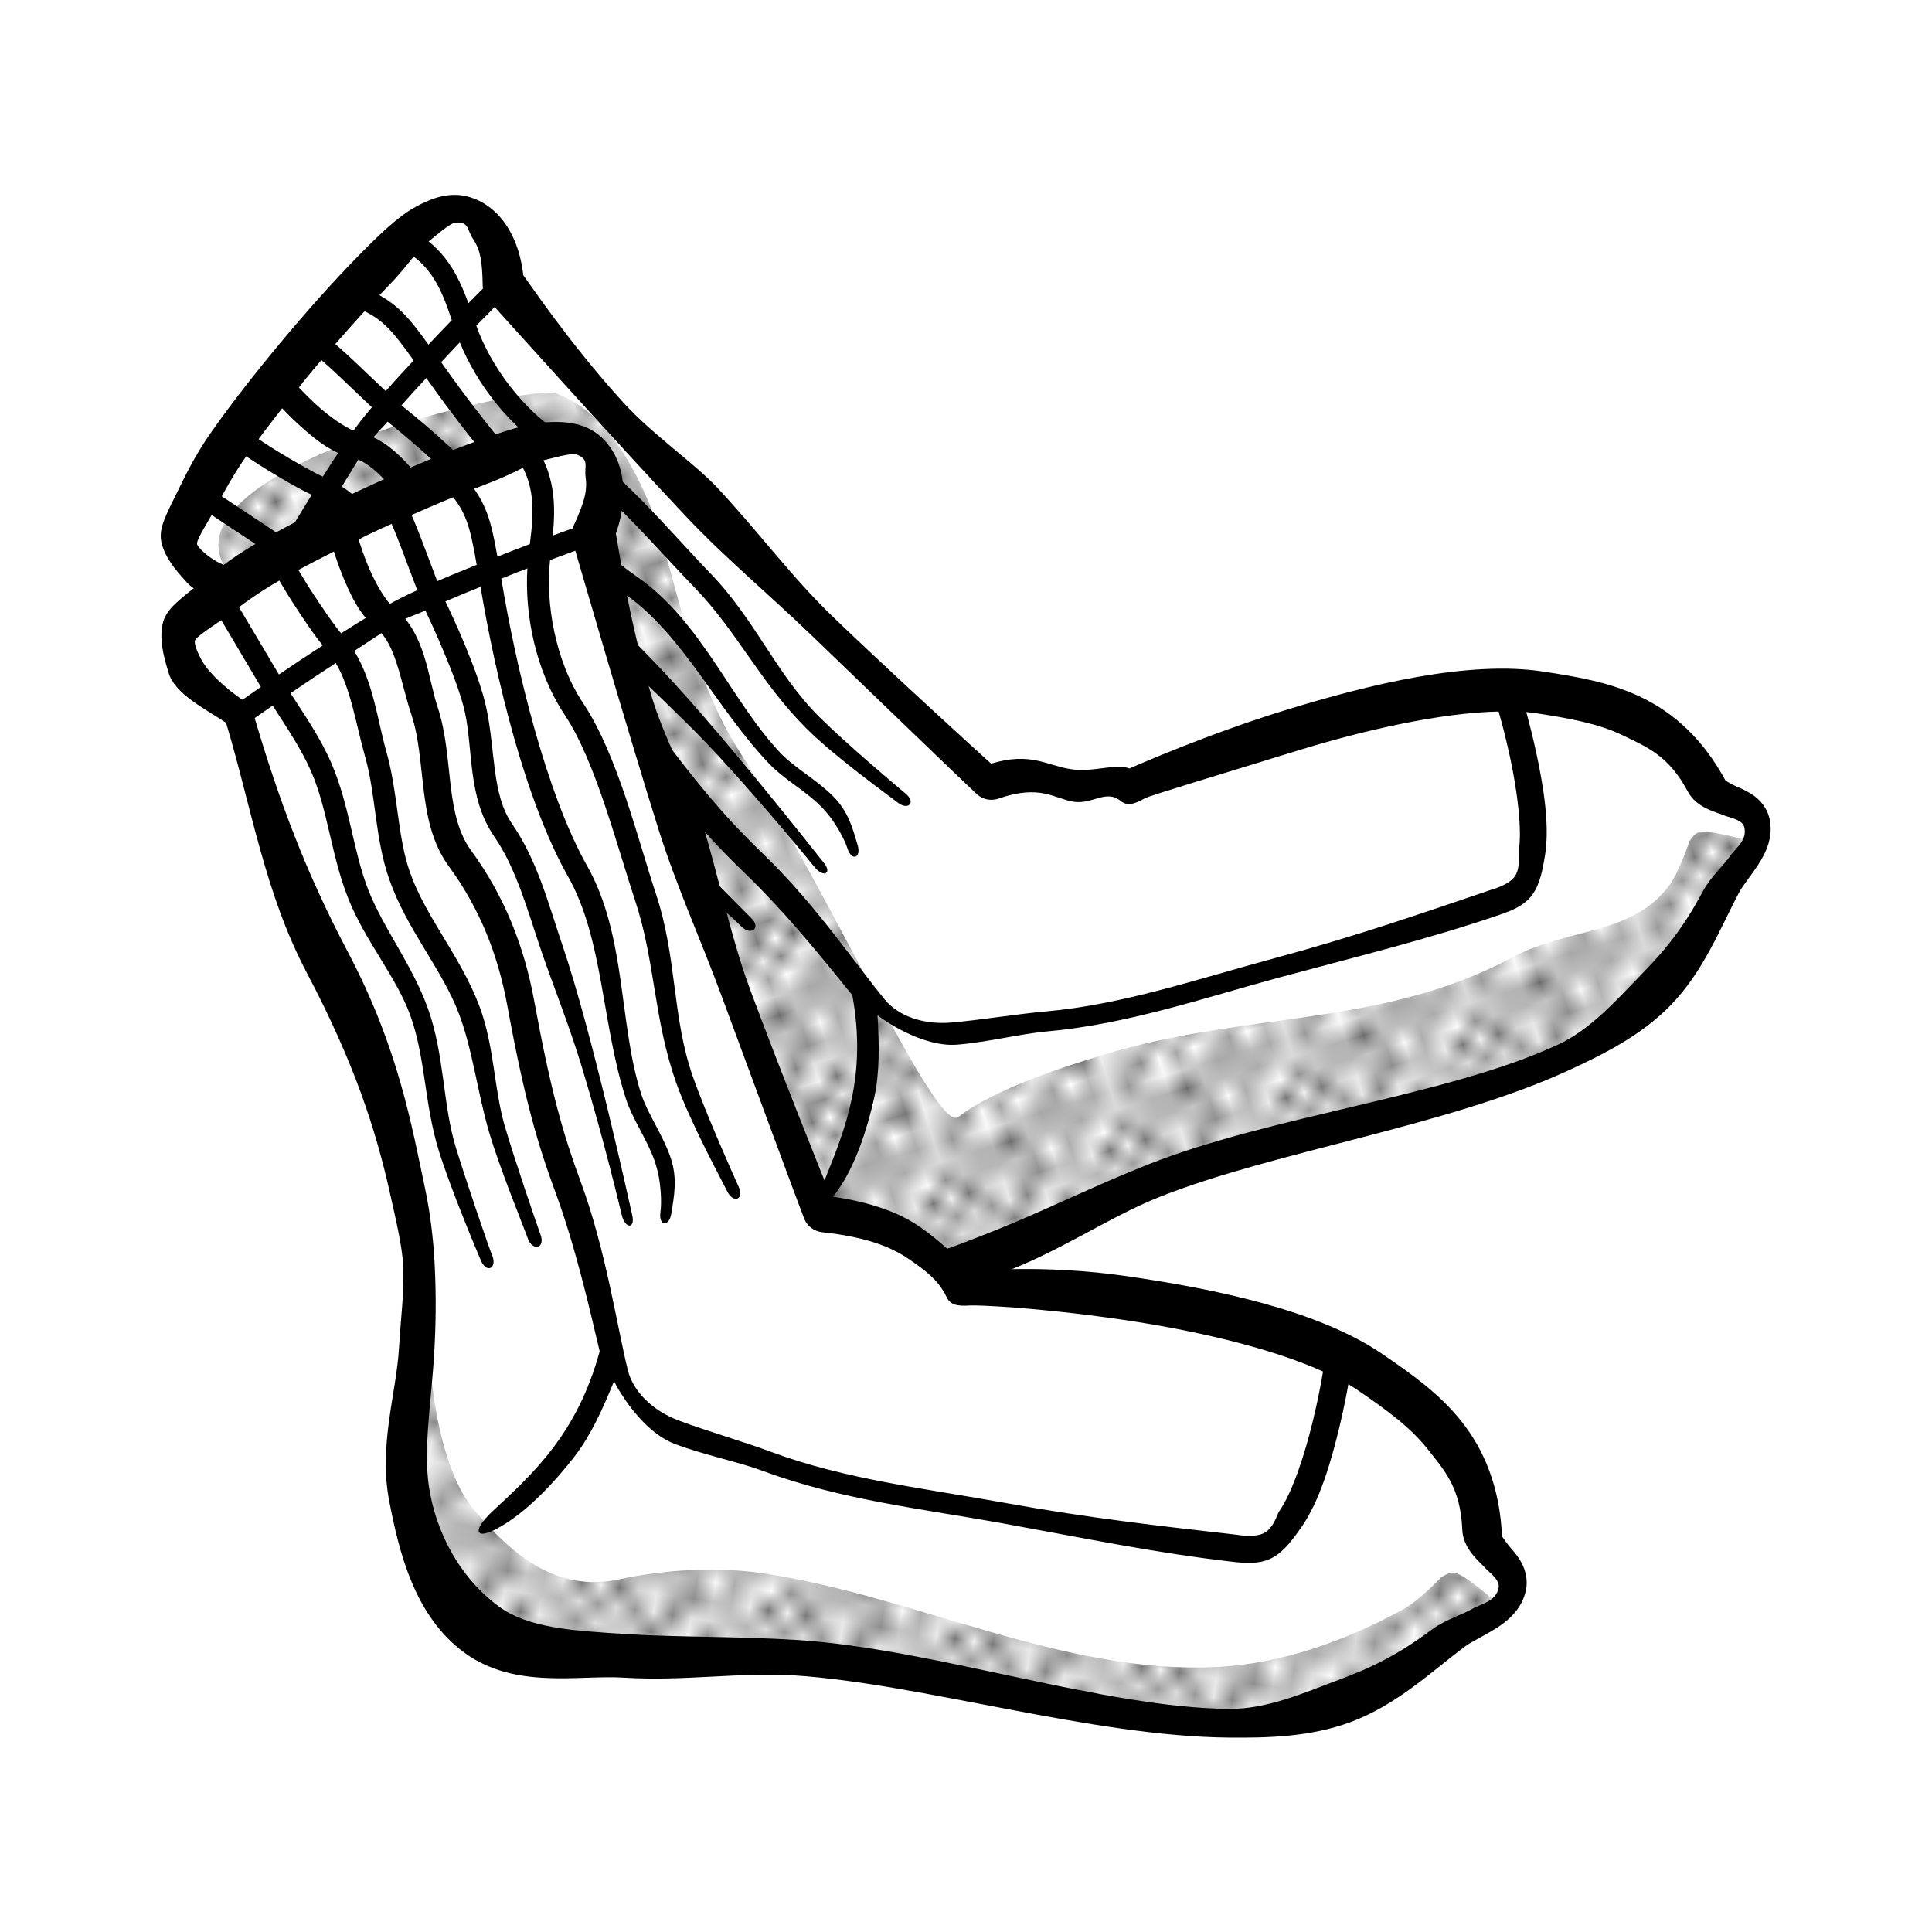 <svg:svg xmlns:dc="http://purl.org/dc/elements/1.1/" xmlns:ns1="http://sodipodi.sourceforge.net/DTD/sodipodi-0.dtd" xmlns:ns2="http://www.inkscape.org/namespaces/inkscape" xmlns:ns3="http://www.w3.org/1999/xlink" xmlns:ns5="http://creativecommons.org/ns#" xmlns:rdf="http://www.w3.org/1999/02/22-rdf-syntax-ns#" xmlns:svg="http://www.w3.org/2000/svg" height="125.424" id="svg2" version="1.1" viewBox="-9.518 -10.998 125.424 125.424" width="125.424" ns1:docname="Struempfe-lineart.svg" ns2:version="0.91 r13725">
  <svg:title id="title4148">socks - lineart</svg:title>
  <svg:defs id="defs4">
    <svg:pattern id="pattern5692" patternTransform="scale(1.225,1.257)" ns2:collect="always" ns3:href="#Polkadots-large" />
    <svg:pattern height="10" id="Polkadots-large" patternTransform="translate(0,0) scale(10,10)" patternUnits="userSpaceOnUse" width="10" ns2:collect="always" ns2:stockid="Polka dots, large">
      <svg:circle cx="2.567" cy="0.810" id="circle5382" r="0.45" style="fill:black;stroke:none" />
      <svg:circle cx="3.048" cy="2.33" id="circle5384" r="0.45" style="fill:black;stroke:none" />
      <svg:circle cx="4.418" cy="2.415" id="circle5386" r="0.45" style="fill:black;stroke:none" />
      <svg:circle cx="1.844" cy="3.029" id="circle5388" r="0.45" style="fill:black;stroke:none" />
      <svg:circle cx="6.08" cy="1.363" id="circle5390" r="0.45" style="fill:black;stroke:none" />
      <svg:circle cx="5.819" cy="4.413" id="circle5392" r="0.45" style="fill:black;stroke:none" />
      <svg:circle cx="4.305" cy="4.048" id="circle5394" r="0.45" style="fill:black;stroke:none" />
      <svg:circle cx="5.541" cy="3.045" id="circle5396" r="0.45" style="fill:black;stroke:none" />
      <svg:circle cx="4.785" cy="5.527" id="circle5398" r="0.45" style="fill:black;stroke:none" />
      <svg:circle cx="2.667" cy="5.184" id="circle5400" r="0.45" style="fill:black;stroke:none" />
      <svg:circle cx="7.965" cy="1.448" id="circle5402" r="0.45" style="fill:black;stroke:none" />
      <svg:circle cx="7.047" cy="5.049" id="circle5404" r="0.45" style="fill:black;stroke:none" />
      <svg:circle cx="4.340" cy="0.895" id="circle5406" r="0.45" style="fill:black;stroke:none" />
      <svg:circle cx="7.125" cy="0.340" id="circle5408" r="0.45" style="fill:black;stroke:none" />
      <svg:circle cx="9.553" cy="1.049" id="circle5410" r="0.45" style="fill:black;stroke:none" />
      <svg:circle cx="7.006" cy="2.689" id="circle5412" r="0.45" style="fill:black;stroke:none" />
      <svg:circle cx="8.909" cy="2.689" id="circle5414" r="0.45" style="fill:black;stroke:none" />
      <svg:circle cx="9.315" cy="4.407" id="circle5416" r="0.45" style="fill:black;stroke:none" />
      <svg:circle cx="7.820" cy="3.870" id="circle5418" r="0.45" style="fill:black;stroke:none" />
      <svg:circle cx="8.270" cy="5.948" id="circle5420" r="0.45" style="fill:black;stroke:none" />
      <svg:circle cx="7.973" cy="7.428" id="circle5422" r="0.45" style="fill:black;stroke:none" />
      <svg:circle cx="9.342" cy="8.072" id="circle5424" r="0.45" style="fill:black;stroke:none" />
      <svg:circle cx="8.206" cy="9.315" id="circle5426" r="0.45" style="fill:black;stroke:none" />
      <svg:circle cx="9.682" cy="9.475" id="circle5428" r="0.45" style="fill:black;stroke:none" />
      <svg:circle cx="9.688" cy="6.186" id="circle5430" r="0.45" style="fill:black;stroke:none" />
      <svg:circle cx="3.379" cy="6.296" id="circle5432" r="0.45" style="fill:black;stroke:none" />
      <svg:circle cx="2.871" cy="8.204" id="circle5434" r="0.45" style="fill:black;stroke:none" />
      <svg:circle cx="4.59" cy="8.719" id="circle5436" r="0.45" style="fill:black;stroke:none" />
      <svg:circle cx="3.181" cy="9.671" id="circle5438" r="0.45" style="fill:black;stroke:none" />
      <svg:circle cx="5.734" cy="7.315" id="circle5440" r="0.45" style="fill:black;stroke:none" />
      <svg:circle cx="6.707" cy="6.513" id="circle5442" r="0.45" style="fill:black;stroke:none" />
      <svg:circle cx="5.730" cy="9.670" id="circle5444" r="0.45" style="fill:black;stroke:none" />
      <svg:circle cx="6.535" cy="8.373" id="circle5446" r="0.45" style="fill:black;stroke:none" />
      <svg:circle cx="4.37" cy="7.154" id="circle5448" r="0.45" style="fill:black;stroke:none" />
      <svg:circle cx="0.622" cy="7.25" id="circle5450" r="0.45" style="fill:black;stroke:none" />
      <svg:circle cx="0.831" cy="5.679" id="circle5452" r="0.45" style="fill:black;stroke:none" />
      <svg:circle cx="1.257" cy="8.519" id="circle5454" r="0.45" style="fill:black;stroke:none" />
      <svg:circle cx="1.989" cy="6.877" id="circle5456" r="0.45" style="fill:black;stroke:none" />
      <svg:circle cx="0.374" cy="3.181" id="circle5458" r="0.45" style="fill:black;stroke:none" />
      <svg:circle cx="1.166" cy="1.664" id="circle5460" r="0.45" style="fill:black;stroke:none" />
      <svg:circle cx="1.151" cy="0.093" id="circle5462" r="0.45" style="fill:black;stroke:none" />
      <svg:circle cx="1.151" cy="10.093" id="circle5464" r="0.45" style="fill:black;stroke:none" />
      <svg:circle cx="1.302" cy="4.451" id="circle5466" r="0.45" style="fill:black;stroke:none" />
      <svg:circle cx="3.047" cy="3.763" id="circle5468" r="0.45" style="fill:black;stroke:none" />
    </svg:pattern>
    <svg:pattern id="pattern5692-5" patternTransform="scale(1.225,1.257)" ns2:collect="always" ns3:href="#Polkadots-large-3" />
    <svg:pattern height="10" id="Polkadots-large-3" patternTransform="translate(0,0) scale(10,10)" patternUnits="userSpaceOnUse" width="10" ns2:collect="always" ns2:stockid="Polka dots, large">
      <svg:circle cx="2.567" cy="0.810" id="circle5382-5" r="0.45" style="fill:black;stroke:none" />
      <svg:circle cx="3.048" cy="2.33" id="circle5384-3" r="0.45" style="fill:black;stroke:none" />
      <svg:circle cx="4.418" cy="2.415" id="circle5386-4" r="0.45" style="fill:black;stroke:none" />
      <svg:circle cx="1.844" cy="3.029" id="circle5388-0" r="0.45" style="fill:black;stroke:none" />
      <svg:circle cx="6.08" cy="1.363" id="circle5390-1" r="0.45" style="fill:black;stroke:none" />
      <svg:circle cx="5.819" cy="4.413" id="circle5392-8" r="0.45" style="fill:black;stroke:none" />
      <svg:circle cx="4.305" cy="4.048" id="circle5394-4" r="0.45" style="fill:black;stroke:none" />
      <svg:circle cx="5.541" cy="3.045" id="circle5396-8" r="0.45" style="fill:black;stroke:none" />
      <svg:circle cx="4.785" cy="5.527" id="circle5398-4" r="0.45" style="fill:black;stroke:none" />
      <svg:circle cx="2.667" cy="5.184" id="circle5400-4" r="0.45" style="fill:black;stroke:none" />
      <svg:circle cx="7.965" cy="1.448" id="circle5402-8" r="0.45" style="fill:black;stroke:none" />
      <svg:circle cx="7.047" cy="5.049" id="circle5404-4" r="0.45" style="fill:black;stroke:none" />
      <svg:circle cx="4.340" cy="0.895" id="circle5406-0" r="0.45" style="fill:black;stroke:none" />
      <svg:circle cx="7.125" cy="0.340" id="circle5408-3" r="0.45" style="fill:black;stroke:none" />
      <svg:circle cx="9.553" cy="1.049" id="circle5410-1" r="0.45" style="fill:black;stroke:none" />
      <svg:circle cx="7.006" cy="2.689" id="circle5412-1" r="0.45" style="fill:black;stroke:none" />
      <svg:circle cx="8.909" cy="2.689" id="circle5414-8" r="0.45" style="fill:black;stroke:none" />
      <svg:circle cx="9.315" cy="4.407" id="circle5416-8" r="0.45" style="fill:black;stroke:none" />
      <svg:circle cx="7.820" cy="3.870" id="circle5418-3" r="0.45" style="fill:black;stroke:none" />
      <svg:circle cx="8.270" cy="5.948" id="circle5420-3" r="0.45" style="fill:black;stroke:none" />
      <svg:circle cx="7.973" cy="7.428" id="circle5422-0" r="0.45" style="fill:black;stroke:none" />
      <svg:circle cx="9.342" cy="8.072" id="circle5424-5" r="0.45" style="fill:black;stroke:none" />
      <svg:circle cx="8.206" cy="9.315" id="circle5426-6" r="0.45" style="fill:black;stroke:none" />
      <svg:circle cx="9.682" cy="9.475" id="circle5428-6" r="0.45" style="fill:black;stroke:none" />
      <svg:circle cx="9.688" cy="6.186" id="circle5430-0" r="0.45" style="fill:black;stroke:none" />
      <svg:circle cx="3.379" cy="6.296" id="circle5432-6" r="0.45" style="fill:black;stroke:none" />
      <svg:circle cx="2.871" cy="8.204" id="circle5434-9" r="0.45" style="fill:black;stroke:none" />
      <svg:circle cx="4.59" cy="8.719" id="circle5436-8" r="0.45" style="fill:black;stroke:none" />
      <svg:circle cx="3.181" cy="9.671" id="circle5438-7" r="0.45" style="fill:black;stroke:none" />
      <svg:circle cx="5.734" cy="7.315" id="circle5440-7" r="0.45" style="fill:black;stroke:none" />
      <svg:circle cx="6.707" cy="6.513" id="circle5442-4" r="0.45" style="fill:black;stroke:none" />
      <svg:circle cx="5.730" cy="9.670" id="circle5444-2" r="0.45" style="fill:black;stroke:none" />
      <svg:circle cx="6.535" cy="8.373" id="circle5446-0" r="0.45" style="fill:black;stroke:none" />
      <svg:circle cx="4.37" cy="7.154" id="circle5448-0" r="0.45" style="fill:black;stroke:none" />
      <svg:circle cx="0.622" cy="7.25" id="circle5450-3" r="0.45" style="fill:black;stroke:none" />
      <svg:circle cx="0.831" cy="5.679" id="circle5452-4" r="0.45" style="fill:black;stroke:none" />
      <svg:circle cx="1.257" cy="8.519" id="circle5454-8" r="0.45" style="fill:black;stroke:none" />
      <svg:circle cx="1.989" cy="6.877" id="circle5456-9" r="0.45" style="fill:black;stroke:none" />
      <svg:circle cx="0.374" cy="3.181" id="circle5458-2" r="0.45" style="fill:black;stroke:none" />
      <svg:circle cx="1.166" cy="1.664" id="circle5460-4" r="0.45" style="fill:black;stroke:none" />
      <svg:circle cx="1.151" cy="0.093" id="circle5462-5" r="0.45" style="fill:black;stroke:none" />
      <svg:circle cx="1.151" cy="10.093" id="circle5464-3" r="0.45" style="fill:black;stroke:none" />
      <svg:circle cx="1.302" cy="4.451" id="circle5466-9" r="0.45" style="fill:black;stroke:none" />
      <svg:circle cx="3.047" cy="3.763" id="circle5468-7" r="0.45" style="fill:black;stroke:none" />
    </svg:pattern>
  </svg:defs>
  <ns1:namedview bordercolor="#666666" borderlayer="true" borderopacity="1.0" id="base" pagecolor="#ffffff" showgrid="false" ns2:current-layer="layer2" ns2:cx="53.149606" ns2:cy="53.149606" ns2:document-units="mm" ns2:pageopacity="0.0" ns2:pageshadow="2" ns2:showpageshadow="true" ns2:snap-global="false" ns2:window-height="420" ns2:window-maximized="0" ns2:window-width="643" ns2:window-x="598" ns2:window-y="309" ns2:zoom="2.2201481" />
  <svg:g id="layer2" style="display:inline" ns2:groupmode="layer" ns2:label="Ebene 2">
    <svg:g id="g5694-8" style="display:inline" transform="matrix(0.935,-0.281,0.283,0.925,-9.206,-9.326)">
      <svg:path d="M 0.796,36.23 C 3.112,32.935 6.455,30.324 10.033,27.87 c 4.618,-4.137 9.236,-5.662 13.855,-7.803 0.928,0.087 1.901,-0.189 2.628,1.513 1.064,2.816 0.528,4.031 0.159,5.414 l 11.068,23.011 9.873,17.756 5.358,1.511 4.754,1.754 c 6.37,-0.451 12.74,-1.437 19.11,-0.717 l 11.784,4.061 c 4.092,2.548 3.741,5.096 5.176,7.644 1.559,1.568 2.573,2.833 2.229,3.344 -0.749,1.474 -1.693,2.56 -2.866,3.185 -3.033,2.602 -4.908,6.073 -10.271,6.927 -3.431,1.212 -6.734,1.653 -9.953,1.592 L 52.233,96.346 32.646,98.655 C 28.048,98.211 27.132,94.278 24.683,91.489 23.593,87.185 23.077,82.508 23.011,77.794 L 18.712,64.895 10.67,51.757 5.733,41.406 C 1.158,40.206 1.239,38.05 0.796,36.23 Z" id="path4209-2" style="fill:#ffffff;fill-rule:evenodd;stroke:#ffcc00;stroke-width:0.291;stroke-linecap:butt;stroke-linejoin:miter;stroke-miterlimit:4;stroke-dasharray:none;stroke-opacity:1" ns1:nodetypes="cccccccccccccccccccccccc" ns2:connector-curvature="0" />
      <svg:path d="m 22.838,77.03 c 0,0 -3.25,-9.667 -6.707,-16.549 C 12.326,52.904 5.818,45.774 3.592,39.488 0.715,31.363 26.557,33.095 27.949,34.309 c 0.878,0.766 2.995,2.404 3.694,8.454 0.487,4.213 -0.818,11.605 0.926,17.975 3.185,11.634 5.108,28.474 6.829,27.815 2.913,-1.115 7.67,-1.184 10.444,-1.194 10.047,-0.037 18.11,3.626 27.957,1.631 4.165,-0.843 8.01,0.945 11.381,-1.642 0.836,-0.642 2.07,-2.389 2.07,-2.389 0.741,-0.533 0.618,-0.815 3.822,1.115 0,0 -1.38,1.539 -2.389,2.548 -1.964,1.964 -3.345,3.517 -5.733,4.937 -2.093,1.244 -4.753,2.696 -7.166,3.026 -6.733,0.92 -13.592,-0.538 -20.384,-0.318 -7.931,0.257 -16.01,1.591 -23.887,2.548 -3.119,0.379 -6.931,-0.812 -9.555,-3.663 -1.683,-1.829 -2.117,-4.559 -2.548,-7.007 -0.304,-1.725 -0.571,-11.115 -0.571,-11.115 z" id="path4211-9" style="fill:url(#pattern5692-5);fill-opacity:1;fill-rule:evenodd;stroke:none;stroke-width:0.291;stroke-linecap:butt;stroke-linejoin:miter;stroke-miterlimit:4;stroke-dasharray:none;stroke-opacity:1" ns1:nodetypes="csssssssssccsssssssc" ns2:connector-curvature="0" />
      <svg:path d="m 23.961,19.395 c -0.435,0.013 -0.857,0.08 -1.264,0.16 -1.329,0.261 -2.867,1.052 -4.842,2.148 -1.974,1.097 -4.252,2.505 -6.471,3.979 -2.219,1.474 -4.374,3.012 -6.105,4.379 -1.731,1.367 -2.738,2.557 -3.684,3.562 -1.371,1.458 -1.747,1.99 -1.688,3.034 0.059,1.044 0.576,2.057 0.851,2.66 0.603,1.322 2.766,1.993 4.184,2.664 2.462,5.201 4.147,10.563 7.614,15.257 3.9,5.279 5.961,9.392 7.512,13.412 0.572,1.483 1.257,3.156 1.518,4.422 0.331,1.61 0.359,3.416 0.537,5.346 0.27,2.928 -0.374,6.435 0.863,9.916 1.139,3.207 2.751,7.151 6.312,9.002 3.6,1.871 7.538,0.3 10.463,0.043 3.891,-0.342 7.46,-1.504 10.92,-1.803 8.192,-0.707 19.656,1.019 28.455,-0.234 2.508,-0.357 5.235,-0.826 7.693,-2.189 2.826,-1.568 4.707,-4.052 6.625,-5.984 0.344,-0.347 1.031,-0.796 1.732,-1.393 0.702,-0.596 1.534,-1.492 1.604,-2.795 0.036,-0.675 -0.239,-1.288 -0.535,-1.688 -0.296,-0.399 -0.608,-0.658 -0.865,-0.879 -0.515,-0.441 -0.675,-0.724 -0.65,-0.596 -0.614,-3.166 -1.994,-5.423 -3.732,-7.035 -1.738,-1.612 -3.765,-2.599 -5.711,-3.541 -4.542,-2.198 -11.365,-2.559 -17.188,-2.518 -5.503,0.039 -10.568,0.684 -11.053,0.737 -0.719,-0.616 -2.348,-0.416 -3.756,-1.098 -1.456,-0.706 -2.203,-1.894 -4.939,-1.884 -0.469,-0.763 -4.917,-8.352 -7.206,-12.498 -1.852,-3.355 -3.153,-7.096 -4.862,-10.578 -0.992,-2.021 -3.041,-4.579 -4.305,-7.263 -2.307,-4.899 -3.761,-9.846 -3.875,-10.093 0.349,-1.834 0.095,-3.419 -0.512,-4.529 -0.531,-0.972 -1.375,-1.69 -2.297,-1.961 -0.461,-0.136 -0.909,-0.177 -1.344,-0.164 z m 0.901,1.969 c 0.857,0.223 0.542,0.63 0.769,1.396 0.249,0.844 0.14,1.642 -0.307,3.2 -0.093,0.327 -0.066,0.676 0.076,0.984 0,0 5.457,11.82 8.348,17.709 1.709,3.481 3.746,6.589 5.643,10.024 2.493,4.515 7.235,13.112 7.486,13.519 0.27,0.437 0.755,0.694 1.268,0.672 2.952,-0.13 3.56,1.09 4.715,1.65 1.155,0.56 2.296,-0.194 3.009,0.857 0.294,0.434 0.709,0.502 1.6,0.301 0.353,-0.08 5.002,-0.075 10.66,-0.116 4.566,-0.033 9.777,0.325 13.514,1.371 -0.012,0.725 -0.045,1.776 -0.166,3.205 -0.188,2.229 -0.62,4.871 -1.305,6.232 -0.073,0.146 -0.164,1.07 -0.736,1.496 -0.572,0.427 -1.728,0.379 -1.772,0.381 -4.971,0.184 -9.615,0.37 -15.069,0.213 -5.305,-0.152 -10.558,0.051 -15.57,-0.996 -1.894,-0.396 -4.416,-0.723 -6.25,-1.116 -1.834,-0.393 -3.221,-1.449 -3.759,-2.748 -1.099,-2.652 -2.579,-7.496 -4.823,-11.562 -1.576,-2.857 -2.793,-5.462 -4.781,-11.232 -1.173,-3.404 -2.948,-6.44 -5.502,-9.008 -0.981,-0.986 -1.499,-2.366 -1.941,-3.949 -0.442,-1.583 -0.794,-3.339 -1.613,-4.949 -0.922,-1.812 -1.471,-4.642 -3.84,-5.996 -0.57,-0.326 -1.468,-1.476 -2.088,-2.537 -0.327,-0.56 -0.583,-1.059 -0.764,-1.432 0.434,-0.297 -0.016,-0.022 1.289,-0.889 1.305,-0.867 4.396,-2.816 6.279,-3.861 1.883,-1.046 2.591,-1.809 3.494,-2.124 0.426,-0.149 1.729,-0.8 2.136,-0.694 z m -14.667,8.58 c 0.189,0.379 0.411,0.816 0.703,1.314 0.68,1.162 1.526,2.487 2.738,3.18 1.466,0.838 2.059,3.14 3.141,5.264 0.67,1.316 1.02,2.957 1.484,4.621 0.465,1.664 1.058,3.381 2.393,4.723 2.352,2.365 3.982,5.142 5.082,8.334 2.007,5.826 3.293,8.593 4.904,11.514 1.777,3.22 3.256,6.957 4.391,9.783 -0.632,5.458 -3.023,8.42 -5.311,11.295 -1.236,1.554 -0.821,2.206 0.929,0.689 1.338,-1.16 2.667,-2.975 3.779,-4.97 0.855,-1.535 1.357,-3.334 1.814,-5.233 1.014,1.39 2.776,3.058 4.48,3.423 2.053,0.44 4.277,0.532 5.939,0.879 5.298,1.107 10.7,0.882 15.922,1.031 5.427,0.156 10.075,0.414 15.146,0.227 0.911,-0.034 1.771,-0.119 2.485,-0.653 0.715,-0.533 1.182,-1.493 1.538,-2.201 0.935,-1.859 1.291,-4.564 1.486,-6.879 0.091,-1.082 0.131,-2.033 0.154,-2.783 0.232,0.094 0.456,0.191 0.668,0.293 1.929,0.933 3.672,1.82 5.018,3.068 1.346,1.249 2.522,2.202 3.038,4.861 0.245,1.263 1.447,1.891 1.906,2.285 0.188,0.161 0.994,0.559 0.991,1.058 -0.007,0.952 -1.028,1.253 -1.465,1.625 -0.485,0.412 -1.66,0.985 -2.346,1.676 -2.087,2.104 -3.603,3.117 -5.749,4.308 -1.907,1.058 -4.126,2.472 -6.56,2.819 -8.073,1.15 -19.552,-0.982 -28.339,-0.223 -3.893,0.336 -7.583,0.981 -11.043,1.285 -3.507,0.308 -6.339,0.578 -8.468,-0.529 C 28.713,94.814 26.623,92.516 25.539,89.464 24.632,86.913 24.746,83.805 24.428,80.357 24.266,78.605 24.009,76.718 23.599,74.706 23.257,73.027 22.779,71.351 22.245,69.933 20.769,66.012 19.158,61.148 14.995,55.513 11.539,50.834 9.115,46.507 6.683,41.298 6.541,40.993 6.216,40.55 5.91,40.41 4.368,39.702 3.375,38.858 3.1,38.578 2.558,38.027 2.155,37.313 2.14,37.054 c -0.015,-0.259 0.861,-1.005 1.895,-1.99 0.174,-0.166 1.356,-1.482 3,-2.779 0.925,-0.73 2.013,-1.529 3.16,-2.342 z" id="path4169-6" style="color:#000000;font-style:normal;font-variant:normal;font-weight:normal;font-stretch:normal;font-size:medium;line-height:normal;font-family:sans-serif;text-indent:0;text-align:start;text-decoration:none;text-decoration-line:none;text-decoration-style:solid;text-decoration-color:#000000;letter-spacing:normal;word-spacing:normal;text-transform:none;direction:ltr;block-progression:tb;writing-mode:lr-tb;baseline-shift:baseline;text-anchor:start;white-space:normal;clip-rule:nonzero;display:inline;overflow:visible;visibility:visible;opacity:1;isolation:auto;mix-blend-mode:normal;color-interpolation:sRGB;color-interpolation-filters:linearRGB;solid-color:#000000;solid-opacity:1;fill:#000000;fill-opacity:1;fill-rule:evenodd;stroke:none;stroke-width:2.835;stroke-linecap:butt;stroke-linejoin:round;stroke-miterlimit:4;stroke-dasharray:none;stroke-dashoffset:0;stroke-opacity:1;color-rendering:auto;image-rendering:auto;shape-rendering:auto;text-rendering:auto;enable-background:accumulate" ns1:nodetypes="sssssssscssssssssssssssscssscscssscsssssccsssssssscssssssssssssssscsssscssssssscssscssssssscsssssssssssssssssccssssc" ns2:connector-curvature="0" />
      <svg:path d="m 20.893,22.008 c 1.586,1.594 1.752,3.394 1.801,5.549 -0.641,0.358 -1.249,0.712 -1.959,1.121 -0.371,-1.11 -0.711,-2.026 -1.123,-2.748 -0.531,-0.929 -1.206,-1.635 -2.172,-2.391 -0.606,0.447 -0.901,0.694 -0.873,1.117 0.887,0.693 1.381,1.217 1.814,1.977 0.365,0.639 0.704,1.556 1.105,2.775 -0.821,0.484 -1.609,0.95 -2.373,1.432 -1.189,-2.103 -1.783,-3.252 -2.783,-4.768 -0.505,0.122 -0.82,0.514 -1.184,0.781 0.975,1.477 1.547,2.594 2.773,4.76 -0.352,0.235 -0.717,0.475 -1.02,0.693 -0.975,0.702 -2.191,1.721 -3.445,2.814 C 11.072,34.81 9.985,33.663 9.064,32.623 8.599,32.097 7.967,31.309 7.649,30.927 7.041,31.193 6.777,31.461 6.561,31.836 c 0.33,0.395 0.968,1.192 1.441,1.727 0.86,0.972 1.756,1.953 2.393,2.51 -0.907,0.811 -1.731,1.549 -2.531,2.295 l -3.938,-4.809 c -0.134,-0.169 -0.339,-0.268 -0.555,-0.268 -0.601,0.002 -0.927,0.704 -0.541,1.164 l 3.996,4.887 c -1.198,1.133 -2.141,2.039 -2.141,2.039 l 0.988,1.016 c 0,0 1.28,-1.202 2.092,-1.973 1.129,1.287 2.271,2.517 3.119,3.869 1.431,2.282 2.086,5.153 3.592,7.748 1.504,2.592 3.856,4.564 5.14,6.935 1.39,2.566 1.748,5.513 3.138,8.389 1.122,2.321 3.532,6.257 3.784,6.657 0.504,0.799 1.14,0.297 0.636,-0.502 -0.252,-0.4 -2.31,-4.36 -3.34,-6.49 -1.28,-2.647 -1.637,-5.871 -3.169,-8.699 -1.434,-2.647 -3.605,-4.656 -4.965,-7 -1.36,-2.343 -2.013,-5.235 -3.615,-7.791 -0.96,-1.532 -2.172,-2.809 -3.295,-4.084 0.904,-0.845 1.557,-1.432 2.611,-2.375 1.226,1.511 1.88,3.716 2.816,5.777 1.044,2.3 1.39,5.07 2.721,7.584 1.609,3.04 4.238,5.224 5.754,7.9 1.265,2.234 1.954,4.863 3.127,7.381 1.034,2.221 3.266,5.945 3.478,6.367 0.434,0.861 1.271,0.516 0.802,-0.326 -0.23,-0.413 -2.34,-4.45 -3.333,-6.582 -1.1,-2.361 -1.454,-5.089 -2.842,-7.539 -1.689,-2.981 -4.3,-5.158 -5.732,-7.865 -1.169,-2.208 -1.519,-4.941 -2.684,-7.506 -0.874,-1.925 -1.512,-4.332 -3.045,-6.145 1.211,-1.058 2.032,-1.887 2.926,-2.531 0.267,-0.192 0.936,-0.548 1.25,-0.758 0.361,0.537 2.761,4.126 3.529,6.15 0.903,2.379 1.01,5.464 3.072,7.664 1.774,1.892 2.876,4.454 4.168,6.938 1.002,1.927 2.475,4.427 3.699,6.989 2.127,4.45 3.901,8.859 4.014,9.137 0.356,0.876 1.022,0.765 0.667,-0.111 -0.178,-0.438 -4.298,-11.238 -7.122,-16.67 -1.256,-2.416 -2.386,-5.115 -4.391,-7.252 -1.599,-1.706 -1.766,-4.52 -2.783,-7.199 -0.869,-2.289 -3.109,-5.622 -3.658,-6.424 0.676,-0.425 1.378,-0.842 2.113,-1.277 1.846,5.646 4.946,13.29 8.434,17.736 2.886,3.678 3.593,9.148 5.891,13.73 0.609,1.214 1.735,2.367 2.42,3.655 0.685,1.287 0.883,2.775 0.883,3.234 0,0.945 0.714,0.917 0.714,-0.028 0,-1.118 0.084,-2.283 -0.626,-3.618 C 36.954,64.157 35.772,62.918 35.203,61.784 33.065,57.519 32.722,51.754 29.498,47.645 26.196,43.435 23.006,35.631 21.199,30.053 c 0.57,-0.329 1.038,-0.612 1.574,-0.914 0.266,2.991 1.52,6.505 3.84,9.061 2.396,2.638 4.563,7.784 6.311,11.219 1.879,3.694 2.319,7.359 4.398,11.271 1.284,2.417 4.053,6.055 4.314,6.448 0.522,0.788 1.225,0.399 0.703,-0.389 -0.261,-0.394 -2.791,-4.328 -3.99,-6.585 C 36.407,56.511 36.193,52.718 34.188,48.775 32.49,45.438 30.374,40.233 27.662,37.246 25.45,34.81 24.254,31.157 24.146,28.383 25.342,27.726 26.906,26.863 26.906,26.863 l -0.664,-1.252 c 0,0 -0.945,0.51 -2.162,1.178 -0.099,-2.019 -0.454,-4.043 -2.184,-5.781 -0.773,0.016 -0.994,0.512 -1.004,1 z" id="path4171-0" style="color:#000000;font-style:normal;font-variant:normal;font-weight:normal;font-stretch:normal;font-size:medium;line-height:normal;font-family:sans-serif;text-indent:0;text-align:start;text-decoration:none;text-decoration-line:none;text-decoration-style:solid;text-decoration-color:#000000;letter-spacing:normal;word-spacing:normal;text-transform:none;direction:ltr;block-progression:tb;writing-mode:lr-tb;baseline-shift:baseline;text-anchor:start;white-space:normal;clip-rule:nonzero;display:inline;overflow:visible;visibility:visible;opacity:1;isolation:auto;mix-blend-mode:normal;color-interpolation:sRGB;color-interpolation-filters:linearRGB;solid-color:#000000;solid-opacity:1;fill:#000000;fill-opacity:1;fill-rule:evenodd;stroke:none;stroke-width:1.417;stroke-linecap:butt;stroke-linejoin:miter;stroke-miterlimit:4;stroke-dasharray:none;stroke-dashoffset:0;stroke-opacity:1;color-rendering:auto;image-rendering:auto;shape-rendering:auto;text-rendering:auto;enable-background:accumulate" ns1:nodetypes="cccsccscccccscsccscccccccccssssssssssccsssssssssscscsssssssssccssssssssccsssssssscccccc" ns2:connector-curvature="0" />
    </svg:g>
    <svg:g id="g5694" transform="matrix(0.989,0.15,-0.15,0.989,6.568,-6.336)">
      <svg:path d="M 0.796,36.23 C 3.112,32.935 6.455,30.324 10.033,27.87 c 4.618,-4.137 9.236,-5.662 13.855,-7.803 0.928,0.087 1.901,-0.189 2.628,1.513 1.064,2.816 0.528,4.031 0.159,5.414 l 11.068,23.011 9.873,17.756 5.414,0.159 4.698,3.105 c 6.37,-0.451 12.74,-1.437 19.11,-0.717 l 11.784,4.061 c 4.092,2.548 3.741,5.096 5.176,7.644 1.559,1.568 2.573,2.833 2.229,3.344 -0.749,1.474 -1.693,2.56 -2.866,3.185 -3.033,2.602 -4.908,6.073 -10.271,6.927 -3.431,1.212 -6.734,1.653 -9.953,1.592 L 52.233,96.346 32.646,98.655 C 28.048,98.211 27.132,94.278 24.683,91.489 23.593,87.185 23.077,82.508 23.011,77.794 L 18.712,64.895 10.67,51.757 5.733,41.406 C 1.158,40.206 1.239,38.05 0.796,36.23 Z" id="path4209" style="fill:#ffffff;fill-rule:evenodd;stroke:#ffcc00;stroke-width:0.291;stroke-linecap:butt;stroke-linejoin:miter;stroke-miterlimit:4;stroke-dasharray:none;stroke-opacity:1" ns1:nodetypes="cccccccccccccccccccccccc" ns2:connector-curvature="0" />
      <svg:path d="m 23.728,78.59 c 0,0 1.332,8.46 4.777,11.466 2.558,2.231 5.9,4.629 10.022,3.052 2.913,-1.115 6.313,-1.767 9.088,-1.778 10.047,-0.037 20.251,3.587 30.098,1.592 4.165,-0.843 8.095,-2.986 11.466,-5.574 0.836,-0.642 2.07,-2.389 2.07,-2.389 0.741,-0.533 0.618,-0.815 3.822,1.115 0,0 -1.38,1.539 -2.389,2.548 -1.964,1.964 -3.345,3.517 -5.733,4.937 -2.093,1.244 -4.753,2.696 -7.166,3.026 -6.733,0.92 -13.592,-0.538 -20.384,-0.318 -7.931,0.257 -16.01,1.591 -23.887,2.548 -3.119,0.379 -6.931,-0.812 -9.555,-3.663 -1.683,-1.829 -2.117,-4.559 -2.548,-7.007 -0.304,-1.725 0.318,-9.555 0.318,-9.555 z" id="path4211" style="fill:url(#pattern5692);fill-opacity:1;fill-rule:evenodd;stroke:none;stroke-width:0.291;stroke-linecap:butt;stroke-linejoin:miter;stroke-miterlimit:4;stroke-dasharray:none;stroke-opacity:1" ns1:nodetypes="csssssccsssssssc" ns2:connector-curvature="0" />
      <svg:path d="m 23.961,19.395 c -0.435,0.013 -0.857,0.08 -1.264,0.16 -1.329,0.261 -2.867,1.052 -4.842,2.148 -1.974,1.097 -4.252,2.505 -6.471,3.979 -2.219,1.474 -4.374,3.012 -6.105,4.379 -1.731,1.367 -2.738,2.557 -3.684,3.562 -1.371,1.458 -1.747,1.99 -1.688,3.034 0.059,1.044 0.576,2.057 0.851,2.66 0.603,1.322 2.766,1.993 4.184,2.664 2.462,5.201 4.147,10.563 7.614,15.257 3.9,5.279 5.961,9.392 7.512,13.412 0.572,1.483 1.257,3.156 1.518,4.422 0.331,1.61 0.359,3.416 0.537,5.346 0.27,2.928 -0.374,6.435 0.863,9.916 1.139,3.207 2.751,7.151 6.312,9.002 3.6,1.871 7.538,0.3 10.463,0.043 3.891,-0.342 7.46,-1.504 10.92,-1.803 8.192,-0.707 19.656,1.019 28.455,-0.234 2.508,-0.357 5.235,-0.826 7.693,-2.189 2.826,-1.568 4.707,-4.052 6.625,-5.984 0.344,-0.347 1.031,-0.796 1.732,-1.393 0.702,-0.596 1.534,-1.492 1.604,-2.795 0.036,-0.675 -0.239,-1.288 -0.535,-1.688 -0.296,-0.399 -0.608,-0.658 -0.865,-0.879 -0.515,-0.441 -0.675,-0.724 -0.65,-0.596 -0.614,-3.166 -1.994,-5.423 -3.732,-7.035 -1.738,-1.612 -3.765,-2.599 -5.711,-3.541 -4.542,-2.198 -11.365,-2.559 -17.188,-2.518 -5.503,0.039 -9.667,1.135 -10.153,1.188 -0.719,-0.616 -2.179,-1.654 -3.587,-2.337 C 52.914,66.87 51.097,66.47 48.361,66.48 47.891,65.718 43.444,58.128 41.155,53.982 39.302,50.627 38.002,46.885 36.293,43.404 35.301,41.383 33.252,38.825 31.988,36.142 c -2.307,-4.899 -3.761,-9.846 -3.875,-10.093 0.349,-1.834 0.095,-3.419 -0.512,-4.529 -0.531,-0.972 -1.375,-1.69 -2.297,-1.961 -0.461,-0.136 -0.909,-0.177 -1.344,-0.164 z m 0.901,1.969 c 0.857,0.223 0.542,0.63 0.769,1.396 0.249,0.844 0.14,1.642 -0.307,3.2 -0.093,0.327 -0.066,0.676 0.076,0.984 0,0 5.457,11.82 8.348,17.709 1.709,3.481 3.746,6.589 5.643,10.024 2.493,4.515 7.235,13.112 7.486,13.519 0.27,0.437 0.755,0.694 1.268,0.672 2.952,-0.13 4.63,0.301 5.785,0.861 1.155,0.56 2.127,1.044 2.84,2.096 0.294,0.434 0.709,0.502 1.6,0.301 0.353,-0.08 4.101,-0.526 9.759,-0.566 4.566,-0.033 9.777,0.325 13.514,1.371 -0.012,0.725 -0.045,1.776 -0.166,3.205 -0.188,2.229 -0.62,4.871 -1.305,6.232 -0.073,0.146 -0.164,1.07 -0.736,1.496 -0.572,0.427 -1.728,0.379 -1.772,0.381 -4.971,0.184 -9.615,0.37 -15.069,0.213 -5.305,-0.152 -10.558,0.051 -15.57,-0.996 -1.894,-0.396 -4.416,-0.723 -6.25,-1.116 -1.834,-0.393 -3.221,-1.449 -3.759,-2.748 -1.099,-2.652 -2.579,-7.496 -4.823,-11.562 -1.576,-2.857 -2.793,-5.462 -4.781,-11.232 -1.173,-3.404 -2.948,-6.44 -5.502,-9.008 -0.981,-0.986 -1.499,-2.366 -1.941,-3.949 -0.442,-1.583 -0.794,-3.339 -1.613,-4.949 -0.922,-1.812 -1.471,-4.642 -3.84,-5.996 -0.57,-0.326 -1.468,-1.476 -2.088,-2.537 -0.327,-0.56 -0.583,-1.059 -0.764,-1.432 0.434,-0.297 -0.016,-0.022 1.289,-0.889 1.305,-0.867 4.396,-2.816 6.279,-3.861 1.883,-1.046 2.591,-1.809 3.494,-2.124 0.426,-0.149 1.729,-0.8 2.136,-0.694 z m -14.667,8.58 c 0.189,0.379 0.411,0.816 0.703,1.314 0.68,1.162 1.526,2.487 2.738,3.18 1.466,0.838 2.059,3.14 3.141,5.264 0.67,1.316 1.02,2.957 1.484,4.621 0.465,1.664 1.058,3.381 2.393,4.723 2.352,2.365 3.982,5.142 5.082,8.334 2.007,5.826 3.293,8.593 4.904,11.514 1.777,3.22 3.256,6.957 4.391,9.783 -0.632,5.458 -3.023,8.42 -5.311,11.295 -1.236,1.554 -0.821,2.206 0.929,0.689 1.338,-1.16 2.667,-2.975 3.779,-4.97 0.855,-1.535 1.357,-3.334 1.814,-5.233 1.014,1.39 2.776,3.058 4.48,3.423 2.053,0.44 4.277,0.532 5.939,0.879 5.298,1.107 10.7,0.882 15.922,1.031 5.427,0.156 10.075,0.414 15.146,0.227 0.911,-0.034 1.771,-0.119 2.485,-0.653 0.715,-0.533 1.182,-1.493 1.538,-2.201 0.935,-1.859 1.291,-4.564 1.486,-6.879 0.091,-1.082 0.131,-2.033 0.154,-2.783 0.232,0.094 0.456,0.191 0.668,0.293 1.929,0.933 3.672,1.82 5.018,3.068 1.346,1.249 2.522,2.202 3.038,4.861 0.245,1.263 1.447,1.891 1.906,2.285 0.188,0.161 0.994,0.559 0.991,1.058 -0.007,0.952 -1.028,1.253 -1.465,1.625 -0.485,0.412 -1.66,0.985 -2.346,1.676 -2.087,2.104 -3.603,3.117 -5.749,4.308 -1.907,1.058 -4.126,2.472 -6.56,2.819 -8.073,1.15 -19.552,-0.982 -28.339,-0.223 -3.893,0.336 -7.583,0.981 -11.043,1.285 -3.507,0.308 -6.339,0.578 -8.468,-0.529 C 28.713,94.814 26.623,92.516 25.539,89.464 24.632,86.913 24.746,83.805 24.428,80.357 24.266,78.605 24.009,76.718 23.599,74.706 23.257,73.027 22.779,71.351 22.245,69.933 20.769,66.012 19.158,61.148 14.995,55.513 11.539,50.834 9.115,46.507 6.683,41.298 6.541,40.993 6.216,40.55 5.91,40.41 4.368,39.702 3.375,38.858 3.1,38.578 2.558,38.027 2.155,37.313 2.14,37.054 c -0.015,-0.259 0.861,-1.005 1.895,-1.99 0.174,-0.166 1.356,-1.482 3,-2.779 0.925,-0.73 2.013,-1.529 3.16,-2.342 z" id="path4169" style="color:#000000;font-style:normal;font-variant:normal;font-weight:normal;font-stretch:normal;font-size:medium;line-height:normal;font-family:sans-serif;text-indent:0;text-align:start;text-decoration:none;text-decoration-line:none;text-decoration-style:solid;text-decoration-color:#000000;letter-spacing:normal;word-spacing:normal;text-transform:none;direction:ltr;block-progression:tb;writing-mode:lr-tb;baseline-shift:baseline;text-anchor:start;white-space:normal;clip-rule:nonzero;display:inline;overflow:visible;visibility:visible;opacity:1;isolation:auto;mix-blend-mode:normal;color-interpolation:sRGB;color-interpolation-filters:linearRGB;solid-color:#000000;solid-opacity:1;fill:#000000;fill-opacity:1;fill-rule:evenodd;stroke:none;stroke-width:2.835;stroke-linecap:butt;stroke-linejoin:round;stroke-miterlimit:4;stroke-dasharray:none;stroke-dashoffset:0;stroke-opacity:1;color-rendering:auto;image-rendering:auto;shape-rendering:auto;text-rendering:auto;enable-background:accumulate" ns1:nodetypes="sssssssscssssssssssssssscssscscssscsssssccsssssssscssssssssssssssscsssscssssssscssscssssssscsssssssssssssssssccssssc" ns2:connector-curvature="0" />
      <svg:path d="m 20.893,22.008 c 1.586,1.594 1.752,3.394 1.801,5.549 -0.641,0.358 -1.249,0.712 -1.959,1.121 -0.371,-1.11 -0.711,-2.026 -1.123,-2.748 -0.531,-0.929 -1.206,-1.635 -2.172,-2.391 -0.606,0.447 -0.901,0.694 -0.873,1.117 0.887,0.693 1.381,1.217 1.814,1.977 0.365,0.639 0.704,1.556 1.105,2.775 -0.821,0.484 -1.609,0.95 -2.373,1.432 -1.189,-2.103 -1.783,-3.252 -2.783,-4.768 -0.505,0.122 -0.82,0.514 -1.184,0.781 0.975,1.477 1.547,2.594 2.773,4.76 -0.352,0.235 -0.717,0.475 -1.02,0.693 -0.975,0.702 -2.191,1.721 -3.445,2.814 C 11.072,34.81 9.985,33.663 9.064,32.623 8.599,32.097 7.967,31.309 7.649,30.927 7.041,31.193 6.777,31.461 6.561,31.836 c 0.33,0.395 0.968,1.192 1.441,1.727 0.86,0.972 1.756,1.953 2.393,2.51 -0.907,0.811 -1.731,1.549 -2.531,2.295 l -3.938,-4.809 c -0.134,-0.169 -0.339,-0.268 -0.555,-0.268 -0.601,0.002 -0.927,0.704 -0.541,1.164 l 3.996,4.887 c -1.198,1.133 -2.141,2.039 -2.141,2.039 l 0.988,1.016 c 0,0 1.28,-1.202 2.092,-1.973 1.129,1.287 2.271,2.517 3.119,3.869 1.431,2.282 2.086,5.153 3.592,7.748 1.504,2.592 3.856,4.564 5.14,6.935 1.39,2.566 1.748,5.513 3.138,8.389 1.122,2.321 3.532,6.257 3.784,6.657 0.504,0.799 1.14,0.297 0.636,-0.502 -0.252,-0.4 -2.31,-4.36 -3.34,-6.49 -1.28,-2.647 -1.637,-5.871 -3.169,-8.699 -1.434,-2.647 -3.605,-4.656 -4.965,-7 -1.36,-2.343 -2.013,-5.235 -3.615,-7.791 -0.96,-1.532 -2.172,-2.809 -3.295,-4.084 0.904,-0.845 1.557,-1.432 2.611,-2.375 1.226,1.511 1.88,3.716 2.816,5.777 1.044,2.3 1.39,5.07 2.721,7.584 1.609,3.04 4.238,5.224 5.754,7.9 1.265,2.234 1.954,4.863 3.127,7.381 1.034,2.221 3.266,5.945 3.478,6.367 0.434,0.861 1.271,0.516 0.802,-0.326 -0.23,-0.413 -2.34,-4.45 -3.333,-6.582 -1.1,-2.361 -1.454,-5.089 -2.842,-7.539 -1.689,-2.981 -4.3,-5.158 -5.732,-7.865 -1.169,-2.208 -1.519,-4.941 -2.684,-7.506 -0.874,-1.925 -1.512,-4.332 -3.045,-6.145 1.211,-1.058 2.032,-1.887 2.926,-2.531 0.267,-0.192 0.936,-0.548 1.25,-0.758 0.361,0.537 2.761,4.126 3.529,6.15 0.903,2.379 1.01,5.464 3.072,7.664 1.774,1.892 2.876,4.454 4.168,6.938 1.002,1.927 2.475,4.427 3.699,6.989 2.127,4.45 3.901,8.859 4.014,9.137 0.356,0.876 1.022,0.765 0.667,-0.111 -0.178,-0.438 -4.298,-11.238 -7.122,-16.67 -1.256,-2.416 -2.386,-5.115 -4.391,-7.252 -1.599,-1.706 -1.766,-4.52 -2.783,-7.199 -0.869,-2.289 -3.109,-5.622 -3.658,-6.424 0.676,-0.425 1.378,-0.842 2.113,-1.277 1.846,5.646 4.946,13.29 8.434,17.736 2.886,3.678 3.593,9.148 5.891,13.73 0.609,1.214 1.735,2.367 2.42,3.655 0.685,1.287 0.883,2.775 0.883,3.234 0,0.945 0.714,0.917 0.714,-0.028 0,-1.118 0.084,-2.283 -0.626,-3.618 C 36.954,64.157 35.772,62.918 35.203,61.784 33.065,57.519 32.722,51.754 29.498,47.645 26.196,43.435 23.006,35.631 21.199,30.053 c 0.57,-0.329 1.038,-0.612 1.574,-0.914 0.266,2.991 1.52,6.505 3.84,9.061 2.396,2.638 4.563,7.784 6.311,11.219 1.879,3.694 2.319,7.359 4.398,11.271 1.284,2.417 4.053,6.055 4.314,6.448 0.522,0.788 1.225,0.399 0.703,-0.389 -0.261,-0.394 -2.791,-4.328 -3.99,-6.585 C 36.407,56.511 36.193,52.718 34.188,48.775 32.49,45.438 30.374,40.233 27.662,37.246 25.45,34.81 24.254,31.157 24.146,28.383 25.342,27.726 26.906,26.863 26.906,26.863 l -0.664,-1.252 c 0,0 -0.945,0.51 -2.162,1.178 -0.099,-2.019 -0.454,-4.043 -2.184,-5.781 -0.773,0.016 -0.994,0.512 -1.004,1 z" id="path4171" style="color:#000000;font-style:normal;font-variant:normal;font-weight:normal;font-stretch:normal;font-size:medium;line-height:normal;font-family:sans-serif;text-indent:0;text-align:start;text-decoration:none;text-decoration-line:none;text-decoration-style:solid;text-decoration-color:#000000;letter-spacing:normal;word-spacing:normal;text-transform:none;direction:ltr;block-progression:tb;writing-mode:lr-tb;baseline-shift:baseline;text-anchor:start;white-space:normal;clip-rule:nonzero;display:inline;overflow:visible;visibility:visible;opacity:1;isolation:auto;mix-blend-mode:normal;color-interpolation:sRGB;color-interpolation-filters:linearRGB;solid-color:#000000;solid-opacity:1;fill:#000000;fill-opacity:1;fill-rule:evenodd;stroke:none;stroke-width:1.417;stroke-linecap:butt;stroke-linejoin:miter;stroke-miterlimit:4;stroke-dasharray:none;stroke-dashoffset:0;stroke-opacity:1;color-rendering:auto;image-rendering:auto;shape-rendering:auto;text-rendering:auto;enable-background:accumulate" ns1:nodetypes="cccsccscccccscsccscccccccccssssssssssccsssssssssscscsssssssssccssssssssccsssssssscccccc" ns2:connector-curvature="0" />
    </svg:g>
  </svg:g>
</svg:svg>
